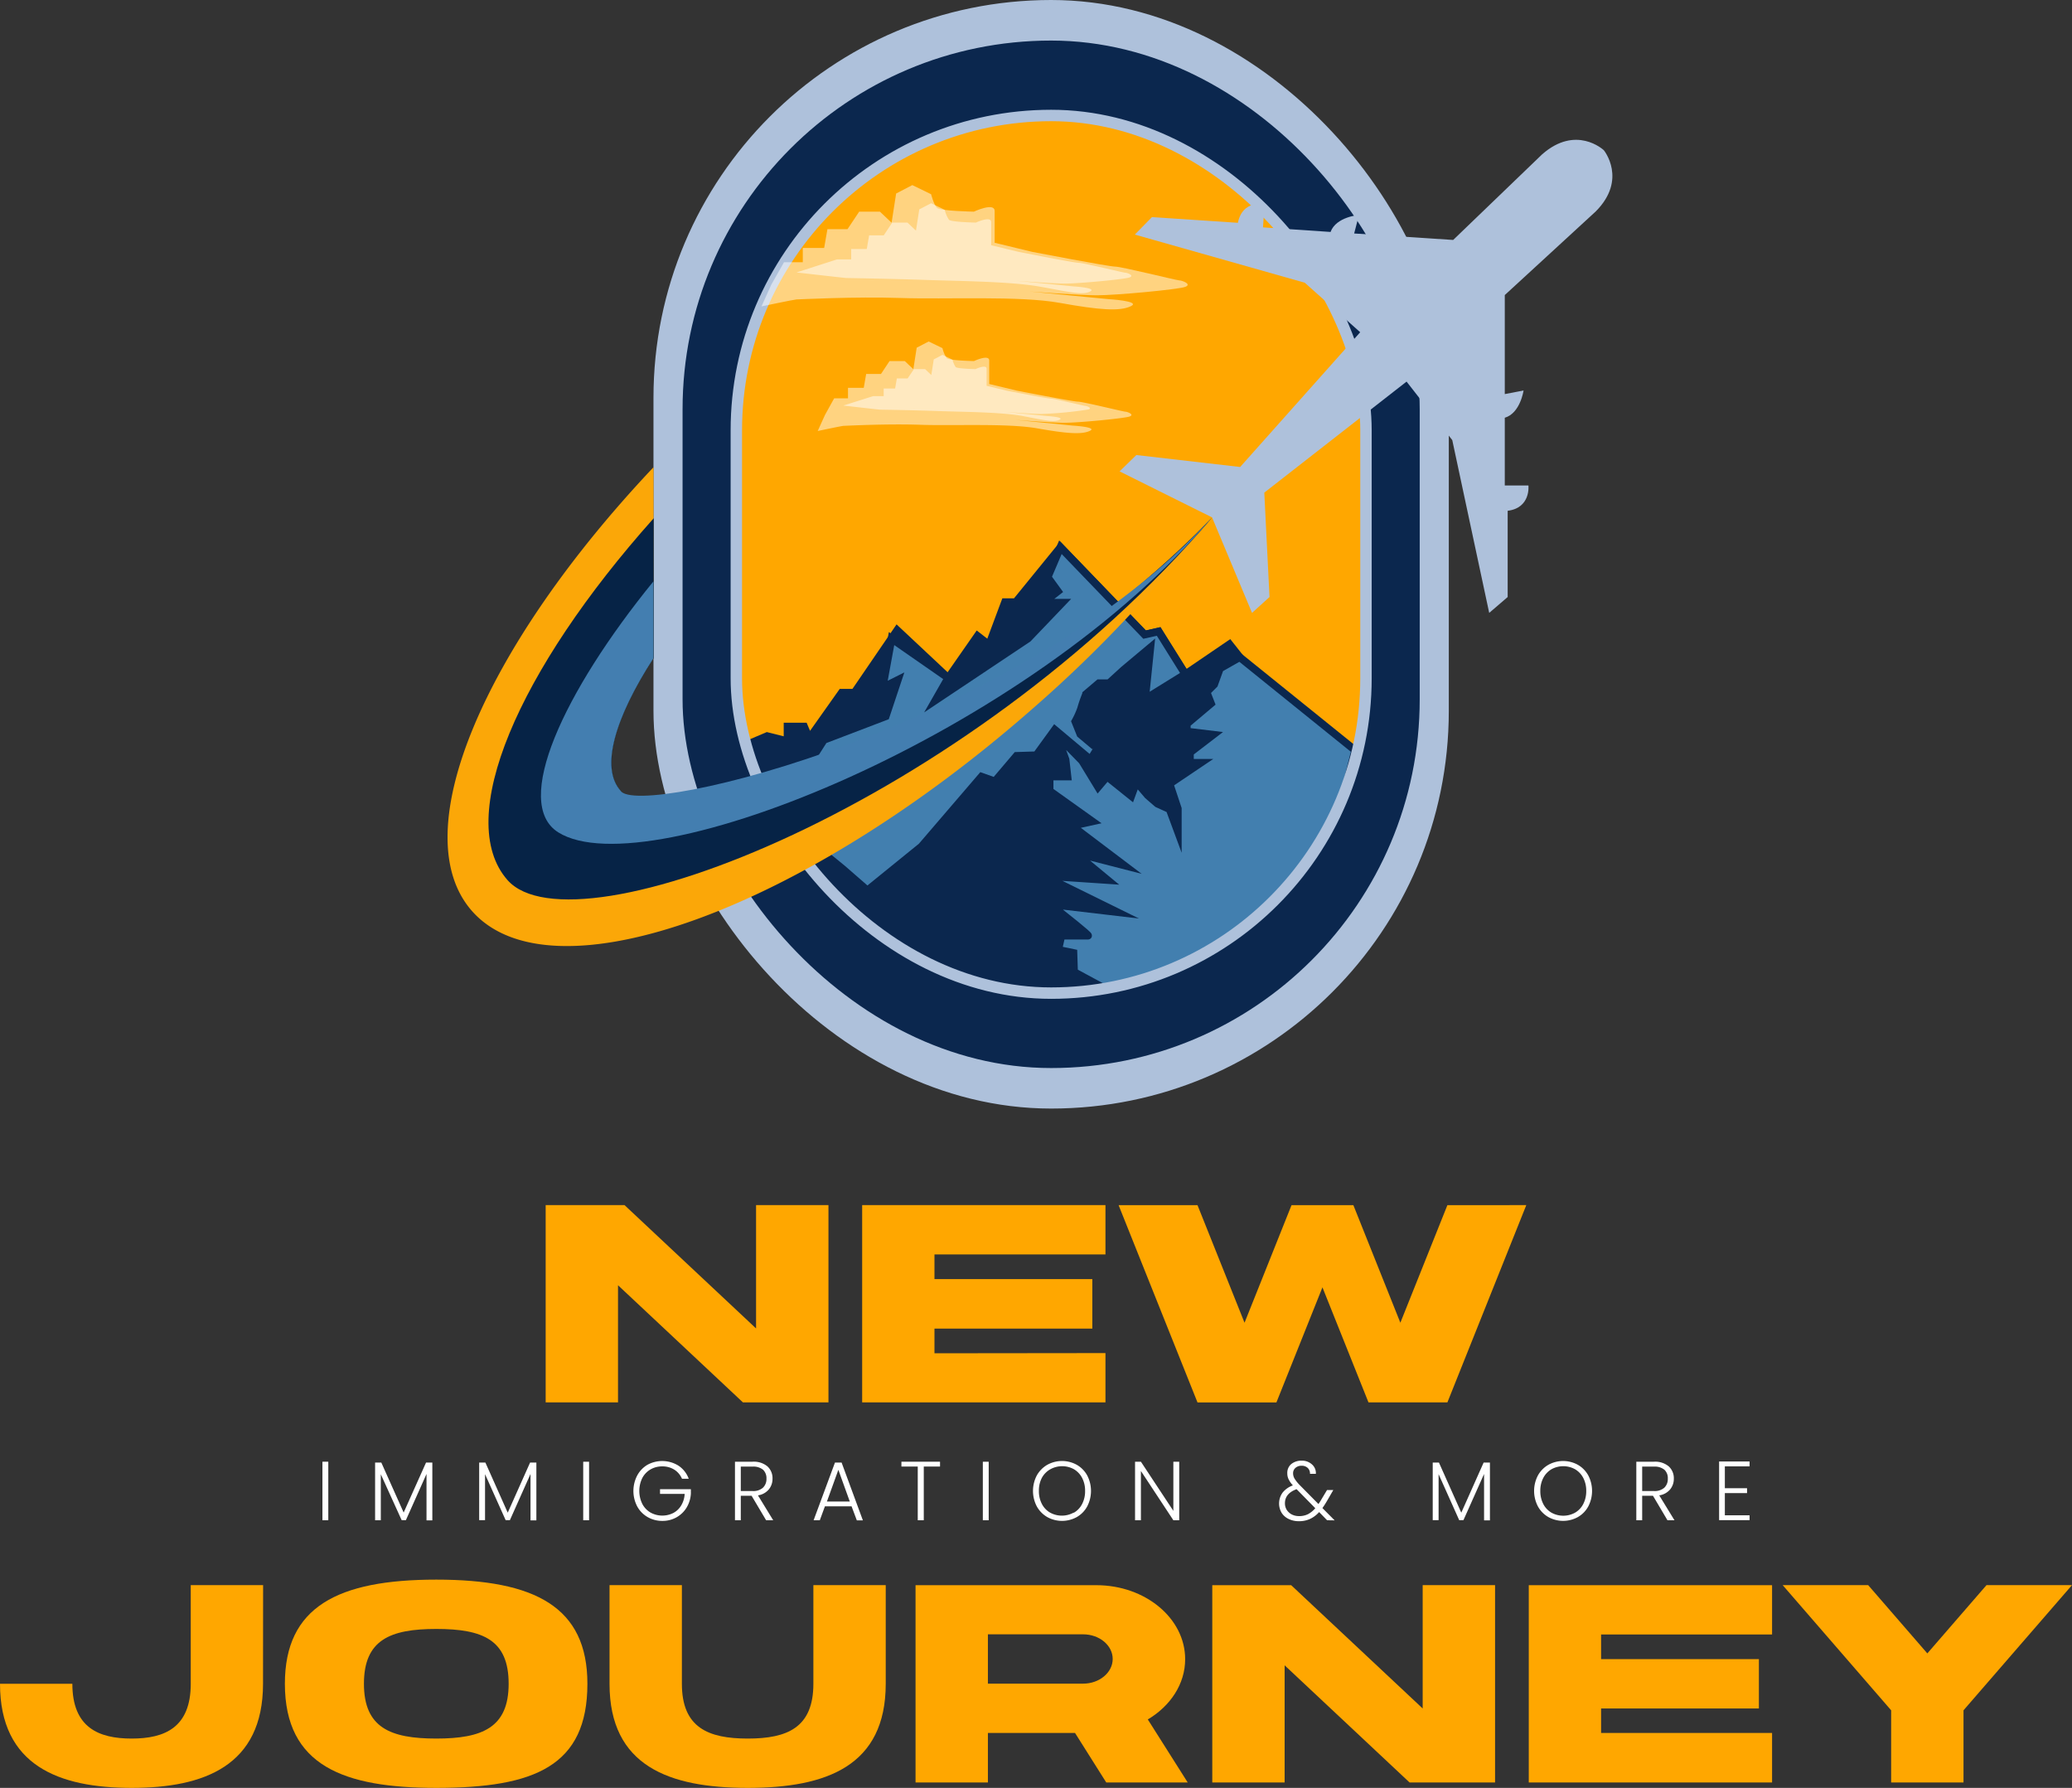 <svg xmlns="http://www.w3.org/2000/svg" xmlns:xlink="http://www.w3.org/1999/xlink" viewBox="0 0 544.1 469.42"><rect x="0" y="0" width="544.1" height="469.42" fill="#333333" stroke="none"/><defs><style>.cls-1,.cls-4,.cls-5{fill:#ffa700;}.cls-1,.cls-9{stroke:#aec1db;}.cls-1,.cls-4,.cls-7,.cls-8,.cls-9{stroke-miterlimit:10;}.cls-1,.cls-4,.cls-9{stroke-width:3px;}.cls-2{fill:#aec1db;}.cls-3,.cls-7{fill:#0b274e;}.cls-4,.cls-7,.cls-8{stroke:#0b274e;}.cls-6{clip-path:url(#clip-path);}.cls-7,.cls-8{stroke-width:2px;}.cls-8{fill:#427faf;}.cls-13,.cls-9{fill:none;}.cls-10,.cls-15{fill:#fff;}.cls-10{opacity:0.5;}.cls-11{fill:#fba708;}.cls-12{fill:#062346;}.cls-14{fill:#437eb0;}</style><clipPath id="clip-path"><rect class="cls-1" x="193.36" y="30.32" width="165.34" height="230.43" rx="82.67"/></clipPath></defs><g id="Layer_2" data-name="Layer 2"><g id="Layer_1-2" data-name="Layer 1"><rect class="cls-2" x="171.6" width="208.85" height="291.06" rx="104.43"/><rect class="cls-3" x="179.24" y="10.65" width="193.57" height="269.77" rx="96.79"/><rect class="cls-4" x="192.01" y="28.44" width="168.04" height="234.19" rx="84.02"/><rect class="cls-5" x="193.36" y="30.32" width="165.34" height="230.43" rx="82.67"/><g class="cls-6"><polygon class="cls-7" points="201.44 193.26 206.8 194.6 206.8 190.75 211.15 190.75 212.49 193.93 221.03 181.87 224.38 181.87 235.6 165.46 249 178.02 256.7 166.97 259.72 169.31 263.91 158.09 266.75 158.09 278.48 143.69 300.58 166.63 304.27 165.8 311.3 177.02 322.86 169.15 348.65 201.8 343.29 231.11 287.19 264.1 210.15 247.52 195.91 195.61 201.44 193.26"/><path class="cls-8" d="M325.55,172.56l-5.2,2.95-1.51,4.19-2,2,1.17,3-6.36,5.36v2l6.95.84-6.12,4.69v2.68h2.85l-8.2,5.52,2.17,6.53v6l-2.17-5.86L303.93,211l-2.51-2.17-3-3.52L297.07,209l-6.37-5.11-2.34,2.76-4.19-6.87-6.7-6.86,2.35,6.53.5,4.44h-4.69v3.77l11.22,8-5.36,1.18,13.73,10.38-13.06-3.35,8.71,7.2L274,229.94l19.42,9.55-15.74-1.85.67,1.85s7.87,6.19,7.37,6.19h-7l-.83,3.69,4,.83.16,5,16.42,8.87,48.9-33.32L355.85,197Z"/><path class="cls-8" d="M194.57,206.33l17.08-4.69,4.69-7.37,16.25-6.2,3.18-9.55-4,2,2.35-12.86L249,178l-3.35,5.86,24.29-16.21,9-9.41h-5l3.85-3-2.68-3.69,3.35-7.87,22.1,22.94,3.69-.83,7,11.22-10.55,6.53L302.09,170l-7,5.86-3.85,3.52h-2.68l-3.35,2.85a33.48,33.48,0,0,0-1.34,3.85,21.76,21.76,0,0,1-1.51,3.35l1.34,3.35,3.18,2.68,3.18-2-3.68,6L277,191.59l-4.86,6.7-5.19.16-5.69,6.7-3.52-1.25L242,222.24l-14.24,11.55-6.53-5.69Z"/></g><rect class="cls-9" x="193.36" y="30.32" width="165.34" height="230.43" rx="82.67"/><path class="cls-10" d="M205.88,68.85h4.93V65.11h5.61l.86-4.94h5.27l3.07-4.6h5.44l3.07,2.9,1.19-7.66,4.25-2.21L244.51,51s.68,2.72,1.53,3.57,9.7,1,9.7,1,5.45-2.55,5.45-.17v8.34l9.87,2.39S291.15,70,292.85,70,309,73.62,309.7,73.62s3.4,1,1.53,1.7S293,77.53,288.08,77.53s-17.7-1-17.7-1l20.6,2s8.85.51,5.95,1.88-8.16,1-18.71-.9-29.83-.86-41.75-1.27-26.8.38-27.31.38-9.2,1.83-9.2,1.83l2.59-5.73Z"/><path class="cls-10" d="M219.81,68.1h3.71V65.38h4.09l.62-3.59h3.84l2.23-3.35h4l2.23,2.11.87-5.58,3.1-1.61,3.59,1.74a7.84,7.84,0,0,0,1.11,2.6c.62.62,7.07.74,7.07.74s4-1.86,4-.12v6.07l7.18,1.73S282,69,283.23,69s11.77,2.6,12.26,2.6,2.48.74,1.12,1.24-13.26,1.61-16.85,1.61-12.88-.74-12.88-.74l15,1.48s6.44.38,4.33,1.37-5.45.07-13.13-1.3-21.22-1.46-29.89-1.76S222.68,73,222.3,73s-13.14-1.47-13.14-1.47Z"/><path class="cls-10" d="M219.05,104.58h3.63v-2.76h4.14l.63-3.63h3.89l2.25-3.39h4l2.25,2.13.88-5.64,3.14-1.63,3.63,1.75a8,8,0,0,0,1.13,2.64c.63.62,7.15.75,7.15.75s4-1.88,4-.13v6.15l7.28,1.75s14.8,2.89,16.05,2.89,11.91,2.63,12.41,2.63,2.51.76,1.13,1.26S283.25,111,279.62,111s-13-.76-13-.76l15.17,1.51s6.52.38,4.39,1.38-6,.72-13.79-.66-22-.63-30.76-.94-19.75.28-20.12.28-6.78,1.35-6.78,1.35l1.91-4.22Z"/><path class="cls-10" d="M229.31,104h2.74v-2h3l.46-2.64h2.83L240,96.91h2.92l1.64,1.55.64-4.1,2.28-1.19,2.65,1.28a5.87,5.87,0,0,0,.82,1.91c.46.46,5.21.55,5.21.55s2.92-1.37,2.92-.09v4.47l5.29,1.28s10.77,2.1,11.68,2.1,8.67,1.92,9,1.92,1.82.54.82.91a99.79,99.79,0,0,1-12.41,1.19c-2.65,0-9.5-.55-9.5-.55L275,109.23s4.74.28,3.19,1-4,.05-9.67-1-15.64-1.07-22-1.3-15.1-.37-15.38-.37-9.68-1.08-9.68-1.08Z"/><path class="cls-2" d="M419,55.55c8.45-8.44,2.15-16.12,2.15-16.12h0c-.18-.16-7.32-6.7-16.19,1.09L381.6,63l-26-1.7,1.26-4.86s-6,.46-7.46,4.46L331.66,59.7l.41-6.2s-5.82-1.06-7,5L302.5,57,298,61.59l44.63,12.64,14.55,13-31.52,35.38-27.26-3.14L294,123.76l24.28,12.08,10.5,25.08,4.59-4.17L332,129.34l37.36-29.15,12,15.36,9.7,45.37,4.85-4.17V134.11c6.13-.77,5.45-6.64,5.45-6.64h-6.21V109.68c4.08-1.19,4.93-7.15,4.93-7.15l-4.93.94v-26Z"/><path class="cls-11" d="M264.5,179.79q-2.25,1.4-4.55,2.77c-19.73,11.78-39.06,20.56-55.29,25.64h0c-21.25,6.65-37.17,7-41.71-.63-5.29-6-1.57-18.9,8.67-34.78V122.66c-44.59,47.2-65.66,96.12-47.68,116.53,21,23.81,87.13-.18,147.75-53.59a340.4,340.4,0,0,0,46.73-49.94C307.2,149.23,288.08,165.19,264.5,179.79Z"/><path class="cls-12" d="M260,182.56c-19.73,11.78-39.06,20.56-55.29,25.64h0c-21.25,6.65-37.17,7-41.71-.63-5.29-6-1.57-18.9,8.67-34.78V136.06c-35.72,40-52.53,78.94-38.41,95,17.53,19.9,120.67-19.88,185.05-95.19C294,161.15,261.48,181.64,260,182.56Z"/><polyline class="cls-13" points="171.6 172.8 171.6 152.63 171.6 136.06 171.6 122.66"/><path class="cls-14" d="M162.93,207.58c-5.29-6-1.57-18.9,8.67-34.78V152.63c-23.71,29.12-37.14,58.3-25,65.91,23.34,14.64,123.77-25.86,171.66-82.7C268.3,190.64,167.47,215.17,162.93,207.58Z"/><path class="cls-5" d="M217.55,316.41v51.8H195.1l-32.81-30.76v30.76h-19v-51.8H164l34.54,32.38V316.41Z"/><path class="cls-5" d="M290.29,355.26v12.95H226.4v-51.8h63.89v12.95h-44.9v6.48h41.45v13H245.39v6.47Z"/><path class="cls-5" d="M400.8,316.41l-20.72,51.8H359.36L347.27,338l-12.09,30.22H314.46l-20.72-51.8h20.72l12.35,30.87,12.34-30.87h16.24l12.34,30.87,12.35-30.87Z"/><path class="cls-5" d="M69.07,442.08c0,21.58-15.54,27.34-34.5,27.34S0,463.66,0,442.08H19c0,11.51,6.91,14.39,15.58,14.39s15.51-2.88,15.51-14.39v-25.9h19Z"/><path class="cls-5" d="M114.57,469.42c-24.22,0-39.76-5.76-39.76-27.34,0-20.15,13.82-27.34,39.76-27.34s39.68,7.19,39.68,27.34C154.25,463.66,140.43,469.42,114.57,469.42Zm0-41.73c-12.13,0-19,2.87-19,14.39s6.91,14.39,19,14.39,19-2.88,19-14.39S126.83,427.69,114.57,427.69Z"/><path class="cls-5" d="M160.06,416.18h19v25.9c0,11.51,6.9,14.39,17.3,14.39s17.23-2.88,17.23-14.39v-25.9h19v25.9c0,21.58-15.55,27.34-36.23,27.34s-36.3-5.76-36.3-27.34Z"/><path class="cls-5" d="M282.3,455H259.42v13h-19v-51.8h47.49c12.86,0,23.31,8.71,23.31,19.42,0,6.52-3.87,12.3-9.81,15.83L311.89,468H290.5Zm-22.88-12.95h25c4.28,0,7.77-2.91,7.77-6.48s-3.49-6.47-7.77-6.47h-25Z"/><path class="cls-5" d="M392.6,416.18V468H370.15l-32.81-30.76V468h-19v-51.8h20.72l34.53,32.37V416.18Z"/><path class="cls-5" d="M465.34,455v13H401.45v-51.8h63.89v12.95h-44.9v6.47h41.44v12.95H420.44V455Z"/><path class="cls-5" d="M515.61,449.05V468h-19V449.05l-28.49-32.87h22.45l15.54,17.93,15.54-17.93H544.1Z"/><path class="cls-15" d="M86.21,383.78v15.37H84.67V383.78Z"/><path class="cls-15" d="M113.53,384v15.18H112V387l-5.41,12.12h-1.12L100,387.08v12.07H98.5V384h1.63L106,397.13,111.88,384Z"/><path class="cls-15" d="M140.85,384v15.18h-1.54V387l-5.41,12.12h-1.12l-5.41-12.07v12.07h-1.54V384h1.63l5.87,13.16L139.2,384Z"/><path class="cls-15" d="M154.69,383.78v15.37h-1.54V383.78Z"/><path class="cls-15" d="M179.09,388.26a5.26,5.26,0,0,0-2-2.38,5.79,5.79,0,0,0-3.18-.87,6,6,0,0,0-3.08.79,5.71,5.71,0,0,0-2.16,2.25,7.73,7.73,0,0,0,0,6.81,5.63,5.63,0,0,0,2.16,2.27,6.4,6.4,0,0,0,6,.1,5.32,5.32,0,0,0,2.07-2,6.48,6.48,0,0,0,.89-3h-6.47V391h8.1v1.12a7.92,7.92,0,0,1-1.1,3.67,7.28,7.28,0,0,1-2.65,2.58,7.42,7.42,0,0,1-3.73.95,7.64,7.64,0,0,1-3.87-1,7.16,7.16,0,0,1-2.74-2.8,8.74,8.74,0,0,1,0-8.12A7.2,7.2,0,0,1,170,384.6a8.08,8.08,0,0,1,8.18.23,7,7,0,0,1,2.68,3.43Z"/><path class="cls-15" d="M201.18,399.15l-3.81-6.42h-2.84v6.42H193V383.78h4.62a5.57,5.57,0,0,1,3.91,1.23,4.19,4.19,0,0,1,1.33,3.23,4.35,4.35,0,0,1-1,2.85,4.64,4.64,0,0,1-2.82,1.53l4,6.53Zm-6.65-7.67h3.11a3.79,3.79,0,0,0,2.71-.88,3.14,3.14,0,0,0,.92-2.36,3.08,3.08,0,0,0-.88-2.34,4,4,0,0,0-2.78-.83h-3.08Z"/><path class="cls-15" d="M223.62,395.5h-7l-1.34,3.65h-1.63L219.26,384H221l5.59,15.18H225Zm-.47-1.27-3-8.32-3,8.32Z"/><path class="cls-15" d="M246.85,383.78v1.27h-4.27v14.1H241v-14.1h-4.29v-1.27Z"/><path class="cls-15" d="M259.63,383.78v15.37h-1.54V383.78Z"/><path class="cls-15" d="M275,398.31a7.3,7.3,0,0,1-2.74-2.8,8.74,8.74,0,0,1,0-8.12A7.34,7.34,0,0,1,275,384.6a8,8,0,0,1,7.77,0,7.18,7.18,0,0,1,2.73,2.79,8.82,8.82,0,0,1,0,8.12,7.14,7.14,0,0,1-2.73,2.8,8,8,0,0,1-7.77,0Zm7-1.14a5.55,5.55,0,0,0,2.15-2.27,7.2,7.2,0,0,0,.79-3.45,7.12,7.12,0,0,0-.79-3.43,5.68,5.68,0,0,0-2.15-2.27,6.4,6.4,0,0,0-6.16,0A5.7,5.7,0,0,0,273.6,388a7.12,7.12,0,0,0-.79,3.43,7.2,7.2,0,0,0,.79,3.45,5.57,5.57,0,0,0,2.16,2.27,6.4,6.4,0,0,0,6.16,0Z"/><path class="cls-15" d="M309.66,399.15h-1.54l-8.52-12.93v12.93h-1.54V383.78h1.54l8.52,12.91V383.78h1.54Z"/><path class="cls-15" d="M348.49,399.15,346.4,397a7.38,7.38,0,0,1-2.4,1.81,6.83,6.83,0,0,1-2.88.59,6.09,6.09,0,0,1-2.73-.59,4.39,4.39,0,0,1-1.85-1.63,4.84,4.84,0,0,1,.27-5.29,6,6,0,0,1,2.7-1.89,6.88,6.88,0,0,1-1.12-1.59,3.57,3.57,0,0,1-.35-1.6,3,3,0,0,1,1-2.38,4.18,4.18,0,0,1,2.82-.92,3.82,3.82,0,0,1,2.68,1,3,3,0,0,1,1,2.46H344a2,2,0,0,0-.6-1.56,2.27,2.27,0,0,0-1.58-.57,2.4,2.4,0,0,0-1.64.56,1.85,1.85,0,0,0-.62,1.44,2.75,2.75,0,0,0,.38,1.37,10,10,0,0,0,1.22,1.56l5.06,5.12a14.79,14.79,0,0,0,.84-1.32l1.41-2.35h1.65l-1.67,2.88c-.4.69-.8,1.31-1.19,1.85l3.21,3.23Zm-5.05-1.58a6.5,6.5,0,0,0,1.95-1.58l-4.91-5q-3.06,1.13-3.06,3.7a3.28,3.28,0,0,0,.47,1.73,3.53,3.53,0,0,0,1.31,1.2,4.12,4.12,0,0,0,1.92.44A5.14,5.14,0,0,0,343.44,397.57Z"/><path class="cls-15" d="M391.25,384v15.18h-1.54V387l-5.41,12.12h-1.12l-5.41-12.07v12.07h-1.54V384h1.63l5.87,13.16L389.6,384Z"/><path class="cls-15" d="M406.59,398.31a7.23,7.23,0,0,1-2.74-2.8,8.74,8.74,0,0,1,0-8.12,7.27,7.27,0,0,1,2.74-2.79,8,8,0,0,1,7.76,0,7.18,7.18,0,0,1,2.73,2.79,8.82,8.82,0,0,1,0,8.12,7.14,7.14,0,0,1-2.73,2.8,8,8,0,0,1-7.76,0Zm7-1.14a5.57,5.57,0,0,0,2.16-2.27,7.32,7.32,0,0,0,.79-3.45,7.23,7.23,0,0,0-.79-3.43,5.7,5.7,0,0,0-2.16-2.27,6.4,6.4,0,0,0-6.16,0,5.7,5.7,0,0,0-2.16,2.27,7.23,7.23,0,0,0-.79,3.43,7.32,7.32,0,0,0,.79,3.45,5.57,5.57,0,0,0,2.16,2.27,6.4,6.4,0,0,0,6.16,0Z"/><path class="cls-15" d="M437.87,399.15l-3.8-6.42h-2.84v6.42h-1.54V383.78h4.62a5.55,5.55,0,0,1,3.9,1.23,4.19,4.19,0,0,1,1.33,3.23,4.34,4.34,0,0,1-1,2.85,4.63,4.63,0,0,1-2.83,1.53l4,6.53Zm-6.64-7.67h3.1a3.82,3.82,0,0,0,2.72-.88,3.13,3.13,0,0,0,.91-2.36,3,3,0,0,0-.88-2.34,4,4,0,0,0-2.77-.83h-3.08Z"/><path class="cls-15" d="M452.94,385v5.74h5.83v1.28h-5.83v5.83h6.49v1.27h-8v-15.4h8V385Z"/></g></g></svg>